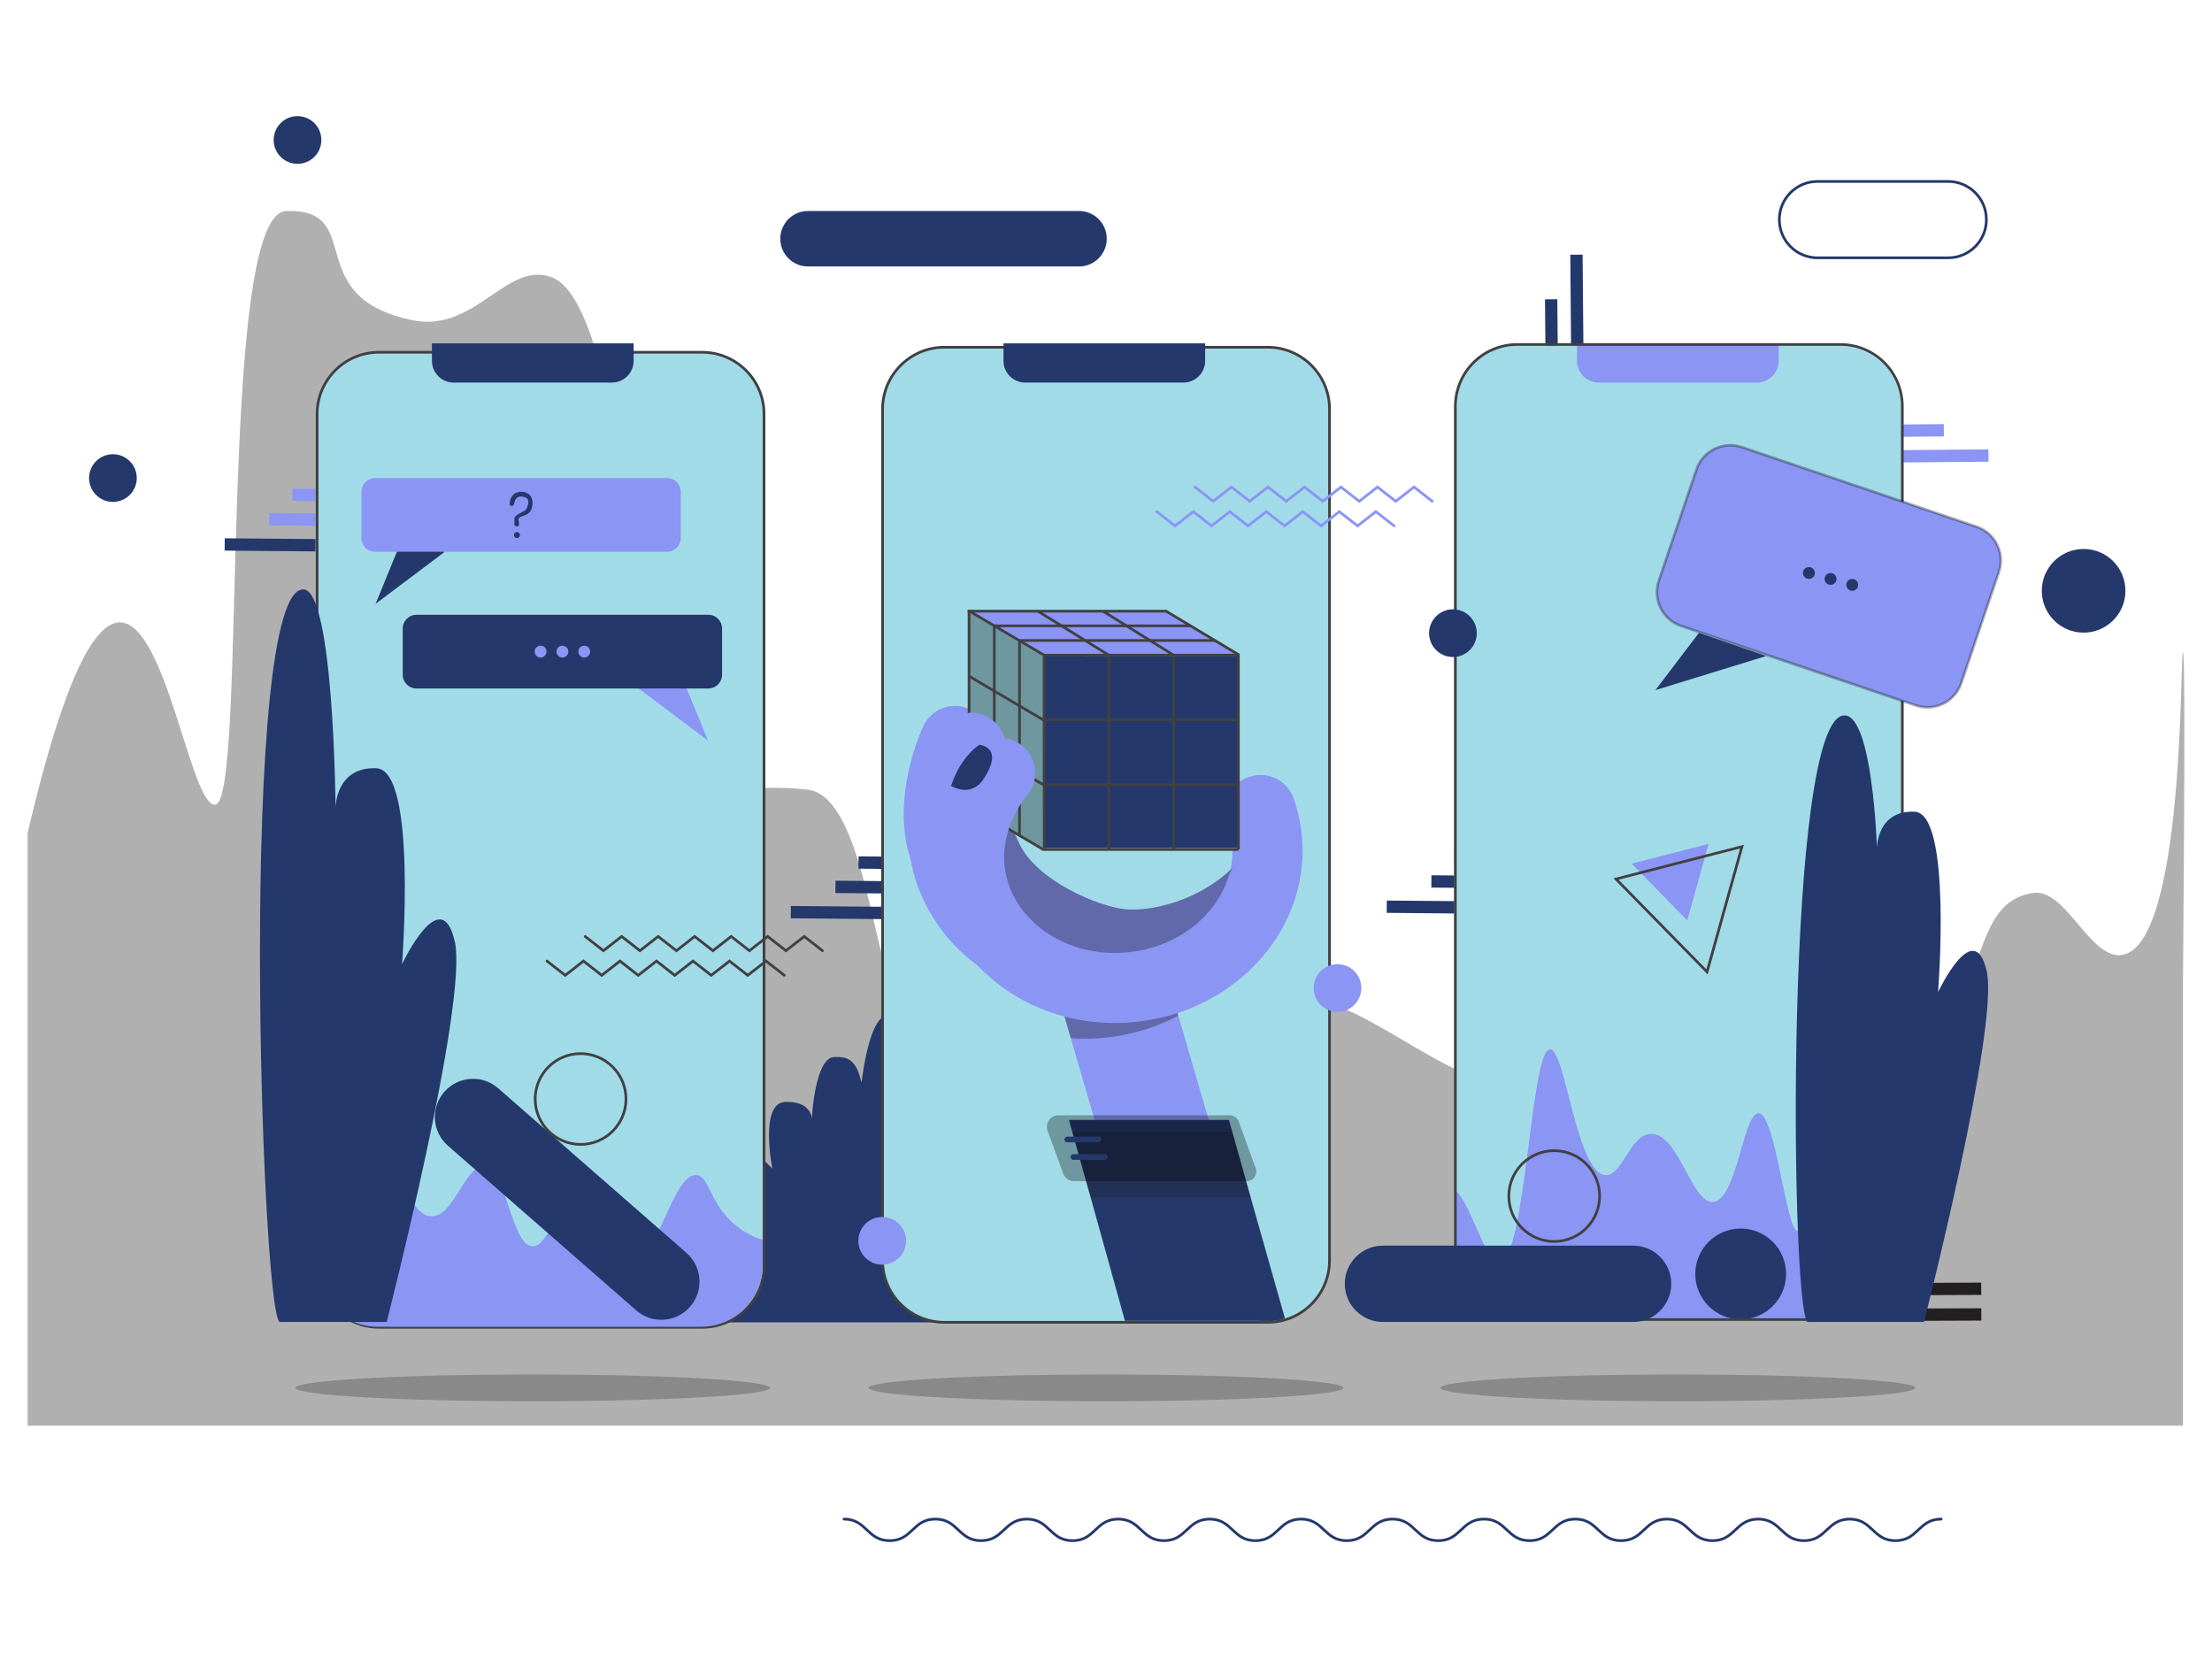 <svg width="200" height="150" viewBox="0 0 200 150" fill="none" xmlns="http://www.w3.org/2000/svg">
<path d="M26.899 14.813C28.09 14.813 29.056 13.848 29.056 12.656C29.056 11.466 28.09 10.5 26.899 10.5C25.709 10.5 24.743 11.466 24.743 12.656C24.743 13.848 25.709 14.813 26.899 14.813Z" fill="#24386C"/>
<path d="M140.844 31.252L140.807 27.056L139.693 27.066L139.73 31.262L140.844 31.252Z" fill="#24386C"/>
<path d="M143.164 31.232L143.092 23.023L141.978 23.032L142.05 31.241L143.164 31.232Z" fill="#24386C"/>
<path d="M171.564 39.497L175.76 39.461L175.75 38.346L171.554 38.383L171.564 39.497Z" fill="#8A95F4"/>
<path d="M171.584 41.817L179.793 41.745L179.783 40.632L171.574 40.703L171.584 41.817Z" fill="#8A95F4"/>
<path d="M2.5 128.908C2.5 107.416 2.5 96.794 2.5 75.302C4.883 65.118 7.804 56.193 10.881 56.272C15.051 56.379 17.258 72.971 19.463 72.753C22.429 72.46 19.567 19.307 25.865 19.082C33.203 18.82 27.061 26.869 37.313 28.956C43.032 30.12 45.889 23.398 50.001 25.122C57.144 28.117 58.275 70.234 62.315 71.189C65.839 72.022 67.898 70.814 73.013 71.394C78.817 72.052 79.09 91.482 82.342 91.613C87.466 91.82 87.986 77.74 103.052 87.875C107.211 90.672 113.589 92.869 117.046 90.763C120.608 88.594 130.103 97.242 134.398 97.56C137.779 97.811 140.912 77.191 145.779 77.341C150.04 77.472 152.435 93.418 154.922 93.142C157.124 92.898 169.334 92.454 173.954 91.613C180.251 90.467 177.861 81.621 183.842 80.734C186.79 80.297 188.981 86.784 191.865 86.341C197.557 85.468 197.102 58.982 197.375 58.986C197.51 58.988 197.571 65.512 197.375 88.89C197.375 112.137 197.375 105.66 197.375 128.908C132.417 128.908 67.458 128.908 2.5 128.908Z" fill="black" fill-opacity="0.31"/>
<path d="M89.308 103.64C88.513 101.044 86.227 104.597 86.227 104.597C86.227 104.597 87.83 95.974 85.445 95.901C83.059 95.829 82.35 97.926 82.35 97.926C82.35 97.926 82.082 91.807 80.293 91.807C79.138 91.807 78.368 94.345 77.885 97.892C77.402 95.557 76.401 95.569 75.457 95.569C73.668 95.569 73.4 101.15 73.4 101.15C73.4 101.15 73.4 99.563 71.014 99.629C68.628 99.695 69.836 105.675 69.836 105.675C69.836 105.675 67.011 102.467 66.216 104.835C65.421 107.203 59.905 119.56 59.905 119.56H92.526C92.526 119.56 90.104 106.236 89.308 103.64Z" fill="#24386C"/>
<path d="M179.133 115.968L170.923 116L170.928 117.114L179.137 117.082L179.133 115.968Z" fill="#231F20"/>
<path d="M179.142 118.288L170.932 118.32L170.937 119.434L179.146 119.402L179.142 118.288Z" fill="#231F20"/>
<path d="M28.549 46.421L24.353 46.384L24.343 47.498L28.54 47.535L28.549 46.421Z" fill="#8A95F4"/>
<path d="M28.529 48.741L20.32 48.669L20.31 49.783L28.519 49.855L28.529 48.741Z" fill="#24386C"/>
<path d="M28.529 44.2L26.443 44.182L26.433 45.296L28.519 45.314L28.529 44.2Z" fill="#8A95F4"/>
<path d="M79.736 79.667L75.54 79.63L75.53 80.744L79.726 80.781L79.736 79.667Z" fill="#24386C"/>
<path d="M79.716 81.987L71.507 81.915L71.497 83.029L79.706 83.101L79.716 81.987Z" fill="#24386C"/>
<path d="M79.716 77.447L77.63 77.428L77.62 78.542L79.706 78.561L79.716 77.447Z" fill="#24386C"/>
<path d="M133.622 79.175L129.426 79.138L129.416 80.252L133.612 80.289L133.622 79.175Z" fill="#24386C"/>
<path d="M133.601 81.495L125.392 81.423L125.382 82.537L133.592 82.609L133.601 81.495Z" fill="#24386C"/>
<path d="M133.601 76.955L131.515 76.936L131.505 78.05L133.592 78.069L133.601 76.955Z" fill="#24386C"/>
<path d="M120.21 36.986V113.967C120.21 116.181 118.919 118.098 117.051 119.005C116.315 119.357 115.489 119.557 114.62 119.557H85.388C82.3 119.557 79.798 117.053 79.798 113.967V36.986C79.798 33.9 82.3 31.396 85.388 31.396H114.62C117.706 31.396 120.21 33.9 120.21 36.986Z" fill="#A1DBE8"/>
<path fill-rule="evenodd" clip-rule="evenodd" d="M85.388 31.518C82.367 31.518 79.92 33.968 79.92 36.986V113.967C79.92 116.986 82.367 119.435 85.388 119.435H114.62C115.471 119.435 116.278 119.24 116.998 118.895C118.826 118.008 120.088 116.132 120.088 113.967V36.986C120.088 33.968 117.639 31.518 114.62 31.518H85.388ZM79.676 36.986C79.676 33.833 82.233 31.274 85.388 31.274H114.62C117.773 31.274 120.332 33.833 120.332 36.986V113.967C120.332 116.229 119.012 118.188 117.104 119.114L117.104 119.114C116.352 119.475 115.508 119.679 114.62 119.679H85.388C82.233 119.679 79.676 117.12 79.676 113.967V36.986Z" fill="#414042"/>
<path d="M69.081 37.441V114.42C69.081 117.508 66.579 120.01 63.49 120.01H34.261C33.148 120.01 32.111 119.684 31.239 119.121C29.694 118.13 28.671 116.395 28.671 114.42V37.441C28.671 34.353 31.173 31.851 34.261 31.851H63.49C66.579 31.851 69.081 34.353 69.081 37.441Z" fill="#A1DBE8"/>
<path fill-rule="evenodd" clip-rule="evenodd" d="M34.261 31.973C31.24 31.973 28.793 34.42 28.793 37.441V114.42C28.793 116.352 29.794 118.049 31.305 119.019H31.305C32.158 119.569 33.172 119.888 34.261 119.888H63.49C66.512 119.888 68.959 117.441 68.959 114.42V37.441C68.959 34.42 66.512 31.973 63.49 31.973H34.261ZM28.549 37.441C28.549 34.285 31.105 31.729 34.261 31.729H63.49C66.647 31.729 69.203 34.285 69.203 37.441V114.42C69.203 117.576 66.647 120.132 63.49 120.132H34.261C33.124 120.132 32.064 119.798 31.173 119.223C29.595 118.211 28.549 116.438 28.549 114.42V37.441Z" fill="#414042"/>
<path d="M171.907 36.852V113.83C171.907 114.03 171.898 114.227 171.876 114.422C171.581 117.233 169.206 119.421 166.317 119.421H137.085C133.999 119.421 131.495 116.919 131.495 113.83V36.852C131.495 33.764 133.999 31.262 137.085 31.262H166.317C169.406 31.262 171.907 33.764 171.907 36.852Z" fill="#A1DBE8"/>
<path fill-rule="evenodd" clip-rule="evenodd" d="M112.918 70.251C114.567 69.668 116.376 70.531 116.96 72.18C117.328 73.219 117.578 74.311 117.696 75.444C117.904 77.441 117.683 79.395 117.105 81.221C116.577 82.888 114.798 83.811 113.13 83.284C111.463 82.755 110.539 80.976 111.067 79.309C111.391 78.285 111.512 77.205 111.397 76.1C111.331 75.471 111.193 74.867 110.989 74.293C110.406 72.645 111.269 70.835 112.918 70.251Z" fill="#8A95F4"/>
<path d="M171.997 114.276C171.703 117.087 169.328 119.274 166.439 119.274H137.207C134.121 119.274 131.617 116.773 131.617 113.684V107.628C133.086 109.046 134.321 114.195 135.577 114.12C137.974 113.971 138.362 94.932 140.145 94.869C141.524 94.823 142.552 106.154 145.182 106.252C146.707 106.308 147.375 102.549 149.287 102.52C151.777 102.481 152.951 108.807 154.885 108.678C157.028 108.532 157.63 100.625 158.99 100.654C160.566 100.688 161.491 111.341 162.529 111.289C163.277 111.25 162.906 105.733 164.775 105.131C166.178 104.678 168.256 107.192 169.812 109.424C171.116 110.805 171.844 112.532 171.997 114.276Z" fill="#8A95F4"/>
<path fill-rule="evenodd" clip-rule="evenodd" d="M87.639 64.098C89.237 64.808 89.957 66.679 89.247 68.278C88.746 69.404 88.317 70.837 88.136 72.259C87.95 73.717 88.057 74.898 88.36 75.685L85.43 76.814L88.36 75.685C88.552 76.183 88.969 76.719 89.794 77.349C90.54 77.919 91.388 78.4 92.403 78.977C92.556 79.063 92.713 79.153 92.874 79.245C94.392 80.112 94.921 82.046 94.054 83.564C93.187 85.083 91.253 85.612 89.734 84.745C89.602 84.669 89.462 84.591 89.317 84.508C88.333 83.952 87.07 83.237 85.95 82.382C84.629 81.374 83.223 79.968 82.45 77.963L85.405 76.824L82.45 77.963C81.631 75.837 81.594 73.493 81.854 71.458C82.118 69.387 82.724 67.36 83.459 65.706C84.169 64.108 86.041 63.388 87.639 64.098Z" fill="#8A95F4"/>
<path d="M89.898 71.843C89.898 71.843 91.353 74.533 92.169 76.286C93.724 79.629 99.376 82.003 101.746 82.211C104.231 82.43 108.355 81.4 111.362 78.553C111.612 78.317 112.744 78.068 111.682 80.264C110.507 82.697 108.654 85.813 107.642 86.303C105.716 87.236 94.019 87.733 93.23 87.196C92.441 86.659 88.792 76.567 89.898 71.843Z" fill="#8A95F4"/>
<path d="M89.898 71.843C89.898 71.843 91.353 74.533 92.169 76.286C93.724 79.629 99.376 82.003 101.746 82.211C104.231 82.43 108.355 81.4 111.362 78.553C111.612 78.317 112.744 78.068 111.682 80.265C110.507 82.697 108.654 85.813 107.642 86.303C105.716 87.236 94.019 87.733 93.23 87.196C92.441 86.659 88.792 76.567 89.898 71.843Z" fill="black" fill-opacity="0.3"/>
<path d="M114.517 119.188H104.201L96.818 93.872L95.797 90.376H106.113L106.537 91.831L114.517 119.188Z" fill="#8A95F4"/>
<path d="M106.537 91.831C105.144 92.566 103.626 93.129 102.019 93.487C101.41 93.623 100.795 93.725 100.182 93.796C99.056 93.928 97.928 93.952 96.818 93.872L95.797 90.376H106.113L106.537 91.831Z" fill="black" fill-opacity="0.3"/>
<path d="M100.068 21.584V21.585C100.068 22.97 98.945 24.093 97.559 24.093H73.059C71.673 24.093 70.55 22.97 70.55 21.585V21.584C70.55 20.199 71.673 19.076 73.059 19.076H97.559C98.945 19.076 100.068 20.199 100.068 21.584Z" fill="#24386C"/>
<path fill-rule="evenodd" clip-rule="evenodd" d="M176.148 16.528H164.331C162.492 16.528 161.001 18.019 161.001 19.858C161.001 21.697 162.492 23.188 164.331 23.188H176.148C177.987 23.188 179.478 21.697 179.478 19.858C179.478 18.019 177.987 16.528 176.148 16.528ZM164.331 16.284H176.148C178.122 16.284 179.722 17.884 179.722 19.858C179.722 21.832 178.122 23.431 176.148 23.431H164.331C162.358 23.431 160.758 21.832 160.758 19.858C160.758 17.884 162.358 16.284 164.331 16.284Z" fill="#24386C"/>
<path d="M111.97 60.399H106.991V76.807H111.97V60.399Z" fill="#A1DBE8"/>
<path d="M57.749 62.249L64.01 66.96L61.694 61.307L57.749 62.249Z" fill="#8A95F4"/>
<path d="M68.964 112.104V114.369C68.964 117.458 66.462 119.96 63.373 119.96H34.145C33.032 119.96 31.994 119.633 31.122 119.071C31.297 117.614 31.607 115.838 31.991 113.617C32.393 111.3 33.336 105.878 34.975 105.78C36.437 105.693 37.063 109.911 38.987 109.977C41.031 110.05 42.025 105.356 43.745 105.5C45.81 105.671 46.222 112.579 48.13 112.684C49.737 112.771 50.538 107.936 52.422 107.926C54.48 107.914 55.269 113.682 57.274 113.709C59.586 113.741 60.845 106.099 62.964 106.245C64.207 106.333 64.102 108.984 66.789 111.005C67.615 111.624 68.345 111.916 68.964 112.104Z" fill="#8A95F4"/>
<path d="M159.681 59.318L149.673 62.4L153.604 57.228L159.681 59.318Z" fill="#24386C"/>
<path d="M100.257 59.236H94.4V76.793H100.257V59.236Z" fill="#A1DBE8"/>
<path d="M94.4 76.793L87.618 72.848L87.612 55.593L94.4 60.385V76.793Z" fill="#A1DBE8"/>
<path d="M111.93 59.358H94.4V76.669H111.93V59.358Z" fill="#24386C"/>
<path d="M94.278 76.807L87.672 72.692V55.38L94.345 59.237L94.278 76.807Z" fill="black" fill-opacity="0.31"/>
<path d="M111.97 59.235H94.472L87.725 55.183H105.295L111.97 59.235Z" fill="#8A95F4"/>
<path fill-rule="evenodd" clip-rule="evenodd" d="M89.776 74.192V56.5H90.02V74.192H89.776Z" fill="#414042"/>
<path fill-rule="evenodd" clip-rule="evenodd" d="M87.74 72.779V55.141H87.496V72.918L94.287 76.928L94.411 76.719L87.74 72.779Z" fill="#414042"/>
<path fill-rule="evenodd" clip-rule="evenodd" d="M92.057 75.536V57.893H92.301V75.536H92.057Z" fill="#414042"/>
<path fill-rule="evenodd" clip-rule="evenodd" d="M87.68 66.887L94.462 70.883L94.338 71.093L87.556 67.097L87.68 66.887Z" fill="#414042"/>
<path fill-rule="evenodd" clip-rule="evenodd" d="M94.338 65.237L87.556 61.24L87.68 61.03L94.462 65.027L94.338 65.237Z" fill="#414042"/>
<path fill-rule="evenodd" clip-rule="evenodd" d="M93.907 55.157L100.315 59.132L100.187 59.339L93.779 55.364L93.907 55.157Z" fill="#414042"/>
<path fill-rule="evenodd" clip-rule="evenodd" d="M100.104 59.113H105.961V59.357H100.104V59.113Z" fill="#414042"/>
<path fill-rule="evenodd" clip-rule="evenodd" d="M106.043 59.339L99.66 55.364L99.788 55.157L106.172 59.132L106.043 59.339Z" fill="#414042"/>
<path fill-rule="evenodd" clip-rule="evenodd" d="M105.463 55.383H87.496V55.139H105.463V55.383Z" fill="#414042"/>
<path fill-rule="evenodd" clip-rule="evenodd" d="M94.433 59.115L87.72 55.156L87.596 55.365L94.367 59.358L100.104 59.357V59.113L94.433 59.115Z" fill="#414042"/>
<path d="M111.989 59.34L105.308 55.325L105.433 55.116L112.093 59.115L111.989 59.34Z" fill="#414042"/>
<path fill-rule="evenodd" clip-rule="evenodd" d="M105.961 59.113H112.058V59.357H105.961V59.113Z" fill="#414042"/>
<path fill-rule="evenodd" clip-rule="evenodd" d="M92.169 57.788H109.87V58.032H92.169V57.788Z" fill="#414042"/>
<path fill-rule="evenodd" clip-rule="evenodd" d="M107.642 56.707H89.822V56.464H107.642V56.707Z" fill="#414042"/>
<path fill-rule="evenodd" clip-rule="evenodd" d="M100.135 76.807V59.237H100.379V76.807H100.135Z" fill="#414042"/>
<path fill-rule="evenodd" clip-rule="evenodd" d="M94.522 59.237V76.807H94.278V59.237H94.522Z" fill="#414042"/>
<path fill-rule="evenodd" clip-rule="evenodd" d="M105.992 76.807V59.237H106.235V76.807H105.992Z" fill="#414042"/>
<path fill-rule="evenodd" clip-rule="evenodd" d="M111.849 76.807V59.115H112.092V76.807H111.849Z" fill="#414042"/>
<path fill-rule="evenodd" clip-rule="evenodd" d="M94.4 70.828H111.97V71.072H94.4V70.828Z" fill="#414042"/>
<path fill-rule="evenodd" clip-rule="evenodd" d="M111.97 65.215H94.4V64.972H111.97V65.215Z" fill="#414042"/>
<path fill-rule="evenodd" clip-rule="evenodd" d="M94.278 76.685H111.97V76.929H94.278V76.685Z" fill="#414042"/>
<path fill-rule="evenodd" clip-rule="evenodd" d="M89.734 65.109C91.117 66.18 91.371 68.169 90.3 69.552C88.661 71.67 88.106 74.428 88.631 76.919L85.536 77.572L88.631 76.919C89.064 78.974 90.459 81.059 92.339 82.342C93.784 83.328 94.156 85.297 93.171 86.743C92.185 88.187 90.215 88.559 88.77 87.574C85.595 85.408 83.217 81.942 82.433 78.226C81.543 74.004 82.461 69.332 85.291 65.675C86.362 64.292 88.351 64.039 89.734 65.109Z" fill="#8A95F4"/>
<path fill-rule="evenodd" clip-rule="evenodd" d="M92.423 67.425C93.781 68.528 93.987 70.522 92.885 71.88C91.412 73.694 90.598 76.101 90.822 78.245L87.672 78.573L90.822 78.245C91.019 80.132 91.879 81.835 93.242 83.189C94.481 84.423 94.487 86.428 93.254 87.668C92.02 88.908 90.015 88.913 88.775 87.68C86.46 85.378 84.882 82.35 84.522 78.901C84.099 74.837 85.605 70.798 87.969 67.887C89.071 66.529 91.066 66.323 92.423 67.425Z" fill="#8A95F4"/>
<path fill-rule="evenodd" clip-rule="evenodd" d="M115.042 77.246C116.709 77.773 117.633 79.553 117.105 81.221C115.204 87.224 109.534 91.685 102.696 92.398C97.332 92.957 92.231 91.118 88.775 87.68C87.535 86.447 87.53 84.442 88.763 83.201C89.996 81.962 92.001 81.956 93.242 83.189C95.3 85.237 98.499 86.467 102.039 86.098C106.592 85.624 109.992 82.703 111.067 79.309C111.595 77.641 113.375 76.718 115.042 77.246Z" fill="#8A95F4"/>
<path d="M116.175 119.188C115.439 119.541 114.463 119.423 113.593 119.423H101.711L98.617 108.279L96.948 102.323L96.651 101.261H111.118L111.415 102.323L113.084 108.279L116.175 119.188Z" fill="#24386C"/>
<path opacity="0.28" d="M113.084 108.279H98.617L96.948 102.323H111.415L113.084 108.279Z" fill="#231F20"/>
<path d="M34.962 119.527C34.962 119.527 42.356 90.662 41.124 85.146C39.892 79.631 36.349 87.179 36.349 87.179C36.349 87.179 37.735 69.618 34.038 69.464C30.341 69.31 30.341 73.007 30.341 73.007C30.341 73.007 30.187 53.29 27.414 53.29C21.561 53.29 23.563 117.678 25.258 119.527H34.962Z" fill="#24386C"/>
<path d="M62.394 118.15V118.15C61.139 119.585 58.959 119.732 57.523 118.477L40.498 103.592C39.063 102.338 38.916 100.157 40.171 98.722C41.426 97.287 43.606 97.14 45.042 98.395L62.067 113.28C63.502 114.534 63.649 116.715 62.394 118.15Z" fill="#24386C"/>
<path fill-rule="evenodd" clip-rule="evenodd" d="M52.494 95.386C50.294 95.386 48.511 97.169 48.511 99.369C48.511 101.569 50.294 103.352 52.494 103.352C54.694 103.352 56.477 101.569 56.477 99.369C56.477 97.169 54.694 95.386 52.494 95.386ZM48.267 99.369C48.267 97.035 50.16 95.142 52.494 95.142C54.828 95.142 56.721 97.035 56.721 99.369C56.721 101.703 54.828 103.596 52.494 103.596C50.16 103.596 48.267 101.703 48.267 99.369Z" fill="#414042"/>
<path d="M112.725 106.798H97.109C96.672 106.798 96.281 106.525 96.131 106.114L94.719 102.238C94.472 101.559 94.975 100.841 95.698 100.841H111.186C111.551 100.841 111.877 101.069 112.002 101.411L113.54 105.634C113.746 106.2 113.327 106.798 112.725 106.798Z" fill="black" fill-opacity="0.31"/>
<path d="M99.322 103.283H96.5C96.358 103.283 96.243 103.168 96.243 103.027C96.243 102.885 96.358 102.77 96.5 102.77H99.322C99.463 102.77 99.579 102.885 99.579 103.027C99.579 103.168 99.463 103.283 99.322 103.283Z" fill="#24386C"/>
<path d="M99.882 104.869H97.059C96.918 104.869 96.803 104.754 96.803 104.613C96.803 104.471 96.918 104.356 97.059 104.356H99.882C100.023 104.356 100.138 104.471 100.138 104.613C100.138 104.754 100.023 104.869 99.882 104.869Z" fill="#24386C"/>
<path fill-rule="evenodd" clip-rule="evenodd" d="M59.509 84.517L61.159 85.804L62.809 84.517L64.459 85.804L66.109 84.517L67.76 85.804L69.409 84.517L71.061 85.805L72.713 84.517L74.44 85.863C74.493 85.904 74.503 85.981 74.461 86.034C74.42 86.087 74.344 86.096 74.29 86.055L72.713 84.826L71.061 86.113L69.409 84.826L67.76 86.113L66.109 84.826L64.459 86.113L62.809 84.826L61.159 86.113L59.509 84.826L57.859 86.113L56.209 84.826L54.559 86.113L52.834 84.767C52.781 84.726 52.771 84.65 52.812 84.597C52.854 84.543 52.93 84.534 52.983 84.575L54.559 85.804L56.209 84.517L57.859 85.804L59.509 84.517Z" fill="#414042"/>
<path fill-rule="evenodd" clip-rule="evenodd" d="M56.057 86.741L57.707 88.028L59.357 86.741L61.007 88.028L62.657 86.741L64.308 88.028L65.957 86.741L67.609 88.029L69.261 86.741L70.988 88.087C71.041 88.128 71.051 88.205 71.01 88.258C70.968 88.311 70.891 88.32 70.838 88.279L69.261 87.05L67.609 88.338L65.958 87.05L64.308 88.338L62.657 87.05L61.007 88.338L59.357 87.05L57.707 88.338L56.057 87.05L54.407 88.338L52.757 87.05L51.106 88.338L49.382 86.992C49.328 86.95 49.319 86.874 49.36 86.821C49.402 86.768 49.478 86.758 49.531 86.799L51.106 88.028L52.757 86.741L54.407 88.028L56.057 86.741Z" fill="#414042"/>
<path fill-rule="evenodd" clip-rule="evenodd" d="M114.646 43.882L116.296 45.169L117.946 43.882L119.596 45.169L121.246 43.882L122.896 45.169L124.546 43.882L126.198 45.169L127.85 43.882L129.577 45.228C129.63 45.269 129.639 45.346 129.598 45.399C129.557 45.452 129.48 45.461 129.427 45.42L127.85 44.191L126.197 45.478L124.546 44.191L122.896 45.478L121.246 44.191L119.596 45.478L117.946 44.191L116.296 45.478L114.646 44.191L112.995 45.478L111.345 44.191L109.695 45.478L107.97 44.133C107.917 44.091 107.907 44.014 107.949 43.962C107.99 43.908 108.067 43.899 108.12 43.941L109.695 45.169L111.345 43.882L112.995 45.169L114.646 43.882Z" fill="#8A95F4"/>
<path fill-rule="evenodd" clip-rule="evenodd" d="M111.194 46.106L112.844 47.394L114.494 46.106L116.144 47.394L117.794 46.106L119.445 47.394L121.094 46.106L122.746 47.394L124.398 46.106L126.125 47.452C126.178 47.493 126.187 47.57 126.146 47.623C126.105 47.676 126.028 47.685 125.975 47.644L124.398 46.415L122.745 47.703L121.094 46.415L119.445 47.703L117.794 46.415L116.144 47.703L114.494 46.415L112.844 47.703L111.194 46.415L109.544 47.703L107.893 46.415L106.243 47.703L104.518 46.357C104.465 46.315 104.456 46.239 104.497 46.186C104.538 46.133 104.615 46.123 104.668 46.165L106.243 47.394L107.893 46.106L109.544 47.394L111.194 46.106Z" fill="#8A95F4"/>
<path d="M48.173 126.698C60.031 126.698 69.644 126.155 69.644 125.485C69.644 124.815 60.031 124.272 48.173 124.272C36.314 124.272 26.701 124.815 26.701 125.485C26.701 126.155 36.314 126.698 48.173 126.698Z" fill="black" fill-opacity="0.22"/>
<path d="M100.001 126.698C111.859 126.698 121.473 126.155 121.473 125.485C121.473 124.815 111.859 124.272 100.001 124.272C88.142 124.272 78.529 124.815 78.529 125.485C78.529 126.155 88.142 126.698 100.001 126.698Z" fill="black" fill-opacity="0.22"/>
<path d="M151.701 126.698C163.56 126.698 173.173 126.155 173.173 125.485C173.173 124.815 163.56 124.272 151.701 124.272C139.843 124.272 130.229 124.815 130.229 125.485C130.229 126.155 139.843 126.698 151.701 126.698Z" fill="black" fill-opacity="0.22"/>
<path d="M10.21 45.381C11.402 45.381 12.367 44.415 12.367 43.224C12.367 42.033 11.402 41.068 10.21 41.068C9.02 41.068 8.054 42.033 8.054 43.224C8.054 44.415 9.02 45.381 10.21 45.381Z" fill="#24386C"/>
<path d="M188.391 57.2C190.48 57.2 192.173 55.506 192.173 53.418C192.173 51.329 190.48 49.636 188.391 49.636C186.303 49.636 184.61 51.329 184.61 53.418C184.61 55.506 186.303 57.2 188.391 57.2Z" fill="#24386C"/>
<path d="M79.765 114.346C80.956 114.346 81.922 113.38 81.922 112.189C81.922 110.998 80.956 110.033 79.765 110.033C78.574 110.033 77.609 110.998 77.609 112.189C77.609 113.38 78.574 114.346 79.765 114.346Z" fill="#8A95F4"/>
<path d="M120.93 91.487C122.121 91.487 123.086 90.521 123.086 89.33C123.086 88.139 122.121 87.174 120.93 87.174C119.739 87.174 118.773 88.139 118.773 89.33C118.773 90.521 119.739 91.487 120.93 91.487Z" fill="#8A95F4"/>
<path fill-rule="evenodd" clip-rule="evenodd" d="M76.187 137.351C76.187 137.283 76.242 137.229 76.309 137.229C77.39 137.229 77.938 137.745 78.455 138.233L78.459 138.236C78.973 138.721 79.459 139.178 80.442 139.178C81.424 139.178 81.91 138.721 82.424 138.236L82.428 138.233C82.946 137.745 83.493 137.229 84.575 137.229C85.656 137.229 86.204 137.745 86.722 138.233L86.725 138.236C87.239 138.721 87.725 139.178 88.708 139.178C89.691 139.178 90.177 138.721 90.691 138.236L90.695 138.233C91.213 137.745 91.76 137.229 92.841 137.229C93.923 137.229 94.47 137.745 94.988 138.233L94.991 138.236C95.506 138.721 95.992 139.178 96.974 139.178C97.957 139.178 98.443 138.721 98.957 138.236L98.961 138.233C99.479 137.745 100.026 137.229 101.107 137.229C102.189 137.229 102.736 137.745 103.254 138.233L103.257 138.236C103.772 138.721 104.258 139.178 105.241 139.178C106.223 139.178 106.709 138.721 107.224 138.236L107.227 138.233C107.745 137.745 108.292 137.229 109.374 137.229C110.456 137.229 111.003 137.745 111.521 138.233L111.524 138.236C112.039 138.721 112.525 139.178 113.508 139.178C114.49 139.178 114.977 138.721 115.491 138.236L115.494 138.233C116.012 137.745 116.559 137.229 117.641 137.229C118.723 137.229 119.27 137.745 119.788 138.233L119.791 138.236C120.306 138.721 120.792 139.178 121.774 139.178C122.757 139.178 123.243 138.721 123.757 138.236L123.761 138.233C124.278 137.745 124.825 137.229 125.907 137.229C126.989 137.229 127.536 137.745 128.053 138.233L128.057 138.236C128.571 138.721 129.057 139.178 130.04 139.178C131.022 139.178 131.508 138.721 132.023 138.236L132.027 138.233C132.544 137.745 133.092 137.229 134.173 137.229C135.255 137.229 135.802 137.745 136.32 138.233L136.324 138.236C136.838 138.721 137.324 139.178 138.307 139.178C139.29 139.178 139.776 138.721 140.29 138.236L140.294 138.233C140.812 137.745 141.358 137.229 142.44 137.229C143.522 137.229 144.069 137.745 144.587 138.233L144.59 138.236C145.105 138.721 145.591 139.178 146.574 139.178C147.556 139.178 148.043 138.721 148.557 138.236L148.561 138.233C149.078 137.745 149.626 137.229 150.708 137.229C151.79 137.229 152.337 137.745 152.855 138.233L152.858 138.236C153.373 138.721 153.859 139.178 154.842 139.178C155.824 139.178 156.311 138.721 156.825 138.236L156.828 138.233C157.346 137.745 157.893 137.229 158.975 137.229C160.057 137.229 160.604 137.745 161.122 138.233L161.126 138.236C161.64 138.721 162.126 139.178 163.109 139.178C164.092 139.178 164.579 138.721 165.093 138.236L165.097 138.233C165.615 137.745 166.162 137.229 167.244 137.229C168.326 137.229 168.874 137.745 169.392 138.233L169.395 138.236C169.91 138.721 170.396 139.178 171.38 139.178C172.363 139.178 172.849 138.721 173.363 138.236L173.367 138.233C173.885 137.745 174.433 137.229 175.515 137.229C175.582 137.229 175.637 137.283 175.637 137.351C175.637 137.418 175.582 137.472 175.515 137.472C174.532 137.472 174.045 137.929 173.531 138.414L173.527 138.417C173.009 138.905 172.462 139.421 171.38 139.421C170.297 139.421 169.75 138.905 169.232 138.417L169.228 138.414C168.714 137.929 168.227 137.472 167.244 137.472C166.261 137.472 165.775 137.929 165.26 138.414L165.257 138.417C164.739 138.905 164.191 139.421 163.109 139.421C162.027 139.421 161.48 138.905 160.962 138.417L160.958 138.414C160.444 137.929 159.958 137.472 158.975 137.472C157.993 137.472 157.506 137.928 156.992 138.414L156.988 138.417C156.47 138.905 155.924 139.421 154.842 139.421C153.76 139.421 153.213 138.905 152.695 138.417L152.691 138.414C152.176 137.929 151.69 137.472 150.708 137.472C149.725 137.472 149.239 137.929 148.724 138.414L148.721 138.417C148.203 138.905 147.656 139.421 146.574 139.421C145.492 139.421 144.945 138.905 144.427 138.417L144.423 138.414C143.909 137.929 143.423 137.472 142.44 137.472C141.458 137.472 140.971 137.928 140.457 138.414L140.454 138.417C139.936 138.905 139.389 139.421 138.307 139.421C137.225 139.421 136.678 138.905 136.16 138.417L136.156 138.414C135.642 137.929 135.156 137.472 134.173 137.472C133.191 137.472 132.705 137.928 132.19 138.414L132.186 138.417C131.669 138.905 131.121 139.421 130.04 139.421C128.958 139.421 128.411 138.905 127.893 138.417L127.89 138.414C127.375 137.928 126.889 137.472 125.907 137.472C124.925 137.472 124.438 137.928 123.924 138.414L123.921 138.417C123.403 138.905 122.856 139.421 121.774 139.421C120.693 139.421 120.146 138.905 119.628 138.417L119.624 138.414C119.11 137.928 118.623 137.472 117.641 137.472C116.659 137.472 116.172 137.928 115.658 138.414L115.655 138.417C115.137 138.905 114.59 139.421 113.508 139.421C112.426 139.421 111.879 138.905 111.361 138.417L111.357 138.414C110.843 137.929 110.356 137.472 109.374 137.472C108.391 137.472 107.905 137.928 107.391 138.414L107.387 138.417C106.87 138.905 106.322 139.421 105.241 139.421C104.159 139.421 103.612 138.905 103.094 138.417L103.09 138.414C102.576 137.928 102.09 137.472 101.107 137.472C100.125 137.472 99.639 137.928 99.124 138.414L99.121 138.417C98.603 138.905 98.056 139.421 96.974 139.421C95.893 139.421 95.346 138.905 94.828 138.417L94.824 138.414C94.31 137.928 93.824 137.472 92.841 137.472C91.859 137.472 91.373 137.928 90.858 138.414L90.855 138.417C90.337 138.905 89.79 139.421 88.708 139.421C87.626 139.421 87.079 138.905 86.561 138.417L86.558 138.414C86.043 137.928 85.557 137.472 84.575 137.472C83.592 137.472 83.106 137.928 82.592 138.414L82.588 138.417C82.07 138.905 81.523 139.421 80.442 139.421C79.36 139.421 78.813 138.905 78.295 138.417L78.291 138.414C77.777 137.928 77.291 137.472 76.309 137.472C76.242 137.472 76.187 137.418 76.187 137.351Z" fill="#24386C"/>
<path d="M157.386 119.291C159.653 119.291 161.491 117.453 161.491 115.186C161.491 112.919 159.653 111.081 157.386 111.081C155.119 111.081 153.281 112.919 153.281 115.186C153.281 117.453 155.119 119.291 157.386 119.291Z" fill="#24386C"/>
<path d="M154.484 76.3L153.52 79.76L152.555 83.219L150.042 80.654L147.528 78.09L151.006 77.195L154.484 76.3Z" fill="#8A95F4"/>
<path fill-rule="evenodd" clip-rule="evenodd" d="M157.676 76.377L154.405 88.111L145.878 79.412L157.676 76.377ZM157.327 76.718L146.347 79.542L154.283 87.639L157.327 76.718Z" fill="#414042"/>
<path d="M64.045 62.249H37.656C36.97 62.249 36.414 61.693 36.414 61.007V56.827C36.414 56.141 36.97 55.585 37.656 55.585H64.045C64.731 55.585 65.287 56.141 65.287 56.827V61.007C65.287 61.693 64.731 62.249 64.045 62.249Z" fill="#24386C"/>
<path d="M40.218 49.888L33.956 54.599L36.272 48.946L40.218 49.888Z" fill="#24386C"/>
<path d="M33.921 49.888H60.31C60.996 49.888 61.552 49.332 61.552 48.647V44.466C61.552 43.78 60.996 43.224 60.31 43.224H33.921C33.235 43.224 32.679 43.78 32.679 44.466V48.647C32.679 49.332 33.235 49.888 33.921 49.888Z" fill="#8A95F4"/>
<path d="M46.733 47.595C47.02 47.62 46.927 47.228 46.883 47.024C46.793 46.612 47.621 46.744 47.967 46.21C48.176 45.886 48.231 45.196 47.981 44.852C47.724 44.499 47.195 44.424 46.919 44.477C46.273 44.602 46.116 45.123 46.086 45.529C46.07 45.744 46.155 45.753 46.342 45.733C46.584 45.707 46.404 45.035 46.969 44.9C47.158 44.855 47.619 44.962 47.716 45.129C47.877 45.408 47.649 45.972 47.559 46.075C47.351 46.316 46.435 46.52 46.508 46.997C46.554 47.306 46.364 47.562 46.733 47.595Z" fill="#24386C"/>
<path d="M46.742 48.651C46.893 48.651 47.015 48.529 47.015 48.378C47.015 48.227 46.893 48.105 46.742 48.105C46.592 48.105 46.469 48.227 46.469 48.378C46.469 48.529 46.592 48.651 46.742 48.651Z" fill="#24386C"/>
<path fill-rule="evenodd" clip-rule="evenodd" d="M140.525 104.161C138.325 104.161 136.542 105.944 136.542 108.144C136.542 110.343 138.325 112.127 140.525 112.127C142.724 112.127 144.508 110.343 144.508 108.144C144.508 105.944 142.724 104.161 140.525 104.161ZM136.298 108.144C136.298 105.809 138.19 103.917 140.525 103.917C142.859 103.917 144.751 105.809 144.751 108.144C144.751 110.478 142.859 112.37 140.525 112.37C138.19 112.37 136.298 110.478 136.298 108.144Z" fill="#414042"/>
<path d="M48.876 59.453C49.172 59.453 49.413 59.213 49.413 58.917C49.413 58.621 49.172 58.38 48.876 58.38C48.58 58.38 48.34 58.621 48.34 58.917C48.34 59.213 48.58 59.453 48.876 59.453Z" fill="#8A95F4"/>
<path d="M50.851 59.453C51.147 59.453 51.387 59.213 51.387 58.917C51.387 58.621 51.147 58.38 50.851 58.38C50.554 58.38 50.314 58.621 50.314 58.917C50.314 59.213 50.554 59.453 50.851 59.453Z" fill="#8A95F4"/>
<path d="M52.825 59.453C53.122 59.453 53.362 59.213 53.362 58.917C53.362 58.621 53.122 58.38 52.825 58.38C52.529 58.38 52.289 58.621 52.289 58.917C52.289 59.213 52.529 59.453 52.825 59.453Z" fill="#8A95F4"/>
<path d="M55.328 34.591H41.017C39.934 34.591 39.055 33.712 39.055 32.629V31.046H57.29V32.629C57.29 33.712 56.412 34.591 55.328 34.591Z" fill="#24386C"/>
<path d="M107.004 34.591H92.692C91.609 34.591 90.731 33.712 90.731 32.629V31.046H108.965V32.629C108.965 33.712 108.087 34.591 107.004 34.591Z" fill="#24386C"/>
<path d="M158.857 34.591H144.545C143.462 34.591 142.584 33.712 142.584 32.629V31.046H160.818V32.629C160.818 33.712 159.94 34.591 158.857 34.591Z" fill="#8A95F4"/>
<path d="M85.993 71.052C85.993 71.052 87.782 72.194 88.939 70.424C90.851 67.5 88.552 67.34 88.552 67.34C88.552 67.34 86.888 68.342 85.993 71.052Z" fill="#24386C"/>
<path fill-rule="evenodd" clip-rule="evenodd" d="M137.178 31.27C134.157 31.27 131.71 33.72 131.71 36.739V113.719C131.71 116.738 134.157 119.188 137.178 119.188H166.41C167.26 119.188 168.068 118.992 168.788 118.647C170.616 117.76 171.878 115.885 171.878 113.719V36.739C171.878 33.72 169.429 31.27 166.41 31.27H137.178ZM131.466 36.739C131.466 33.586 134.022 31.027 137.178 31.027H166.41C169.563 31.027 172.122 33.585 172.122 36.739V113.719C172.122 115.982 170.802 117.941 168.894 118.866L168.893 118.867C168.142 119.227 167.298 119.432 166.41 119.432H137.178C134.022 119.432 131.466 116.873 131.466 113.719V36.739Z" fill="#414042"/>
<path d="M131.368 59.405C132.559 59.405 133.525 58.44 133.525 57.249C133.525 56.058 132.559 55.092 131.368 55.092C130.177 55.092 129.212 56.058 129.212 57.249C129.212 58.44 130.177 59.405 131.368 59.405Z" fill="#24386C"/>
<path d="M152.011 56.6L173.235 63.788C174.926 64.36 176.76 63.454 177.333 61.763L180.736 51.716C181.308 50.025 180.402 48.19 178.711 47.617L157.487 40.429C155.796 39.857 153.961 40.764 153.389 42.454L149.986 52.502C149.413 54.192 150.32 56.027 152.011 56.6Z" fill="#8A95F4"/>
<path fill-rule="evenodd" clip-rule="evenodd" d="M153.273 42.415C153.868 40.661 155.772 39.72 157.526 40.314L178.75 47.502C180.505 48.096 181.445 50 180.851 51.755L177.448 61.802C176.854 63.556 174.95 64.497 173.196 63.903L151.971 56.715C150.217 56.121 149.276 54.217 149.871 52.462L149.986 52.502L149.871 52.462L153.273 42.415ZM157.448 40.545C155.821 39.994 154.055 40.866 153.504 42.493L153.389 42.454L153.504 42.493L150.101 52.541C149.55 54.167 150.423 55.933 152.05 56.484L173.274 63.672C174.901 64.223 176.667 63.351 177.218 61.724L180.62 51.676C181.171 50.05 180.299 48.284 178.672 47.733L157.448 40.545Z" fill="black" fill-opacity="0.31"/>
<path d="M163.553 52.345C163.849 52.345 164.089 52.105 164.089 51.809C164.089 51.512 163.849 51.272 163.553 51.272C163.256 51.272 163.016 51.512 163.016 51.809C163.016 52.105 163.256 52.345 163.553 52.345Z" fill="#24386C"/>
<path d="M165.512 52.881C165.808 52.881 166.048 52.641 166.048 52.345C166.048 52.048 165.808 51.809 165.512 51.809C165.215 51.809 164.975 52.048 164.975 52.345C164.975 52.641 165.215 52.881 165.512 52.881Z" fill="#24386C"/>
<path d="M167.471 53.418C167.767 53.418 168.007 53.178 168.007 52.881C168.007 52.585 167.767 52.345 167.471 52.345C167.174 52.345 166.934 52.585 166.934 52.881C166.934 53.178 167.174 53.418 167.471 53.418Z" fill="#24386C"/>
<path d="M173.959 119.527C173.959 119.527 180.766 92.906 179.631 87.828C178.497 82.751 175.235 89.699 175.235 89.699C175.235 89.699 176.512 73.533 173.108 73.391C169.705 73.25 169.705 76.653 169.705 76.653C169.705 76.653 169.323 64.685 166.77 64.685C161.382 64.685 161.852 117.825 163.412 119.527H173.959Z" fill="#24386C"/>
<path d="M151.108 116.075C151.108 117.981 149.562 119.527 147.656 119.527H125.042C123.135 119.527 121.59 117.981 121.59 116.075C121.59 114.169 123.135 112.623 125.042 112.623H147.656C149.562 112.623 151.108 114.169 151.108 116.075Z" fill="#24386C"/>
</svg>
